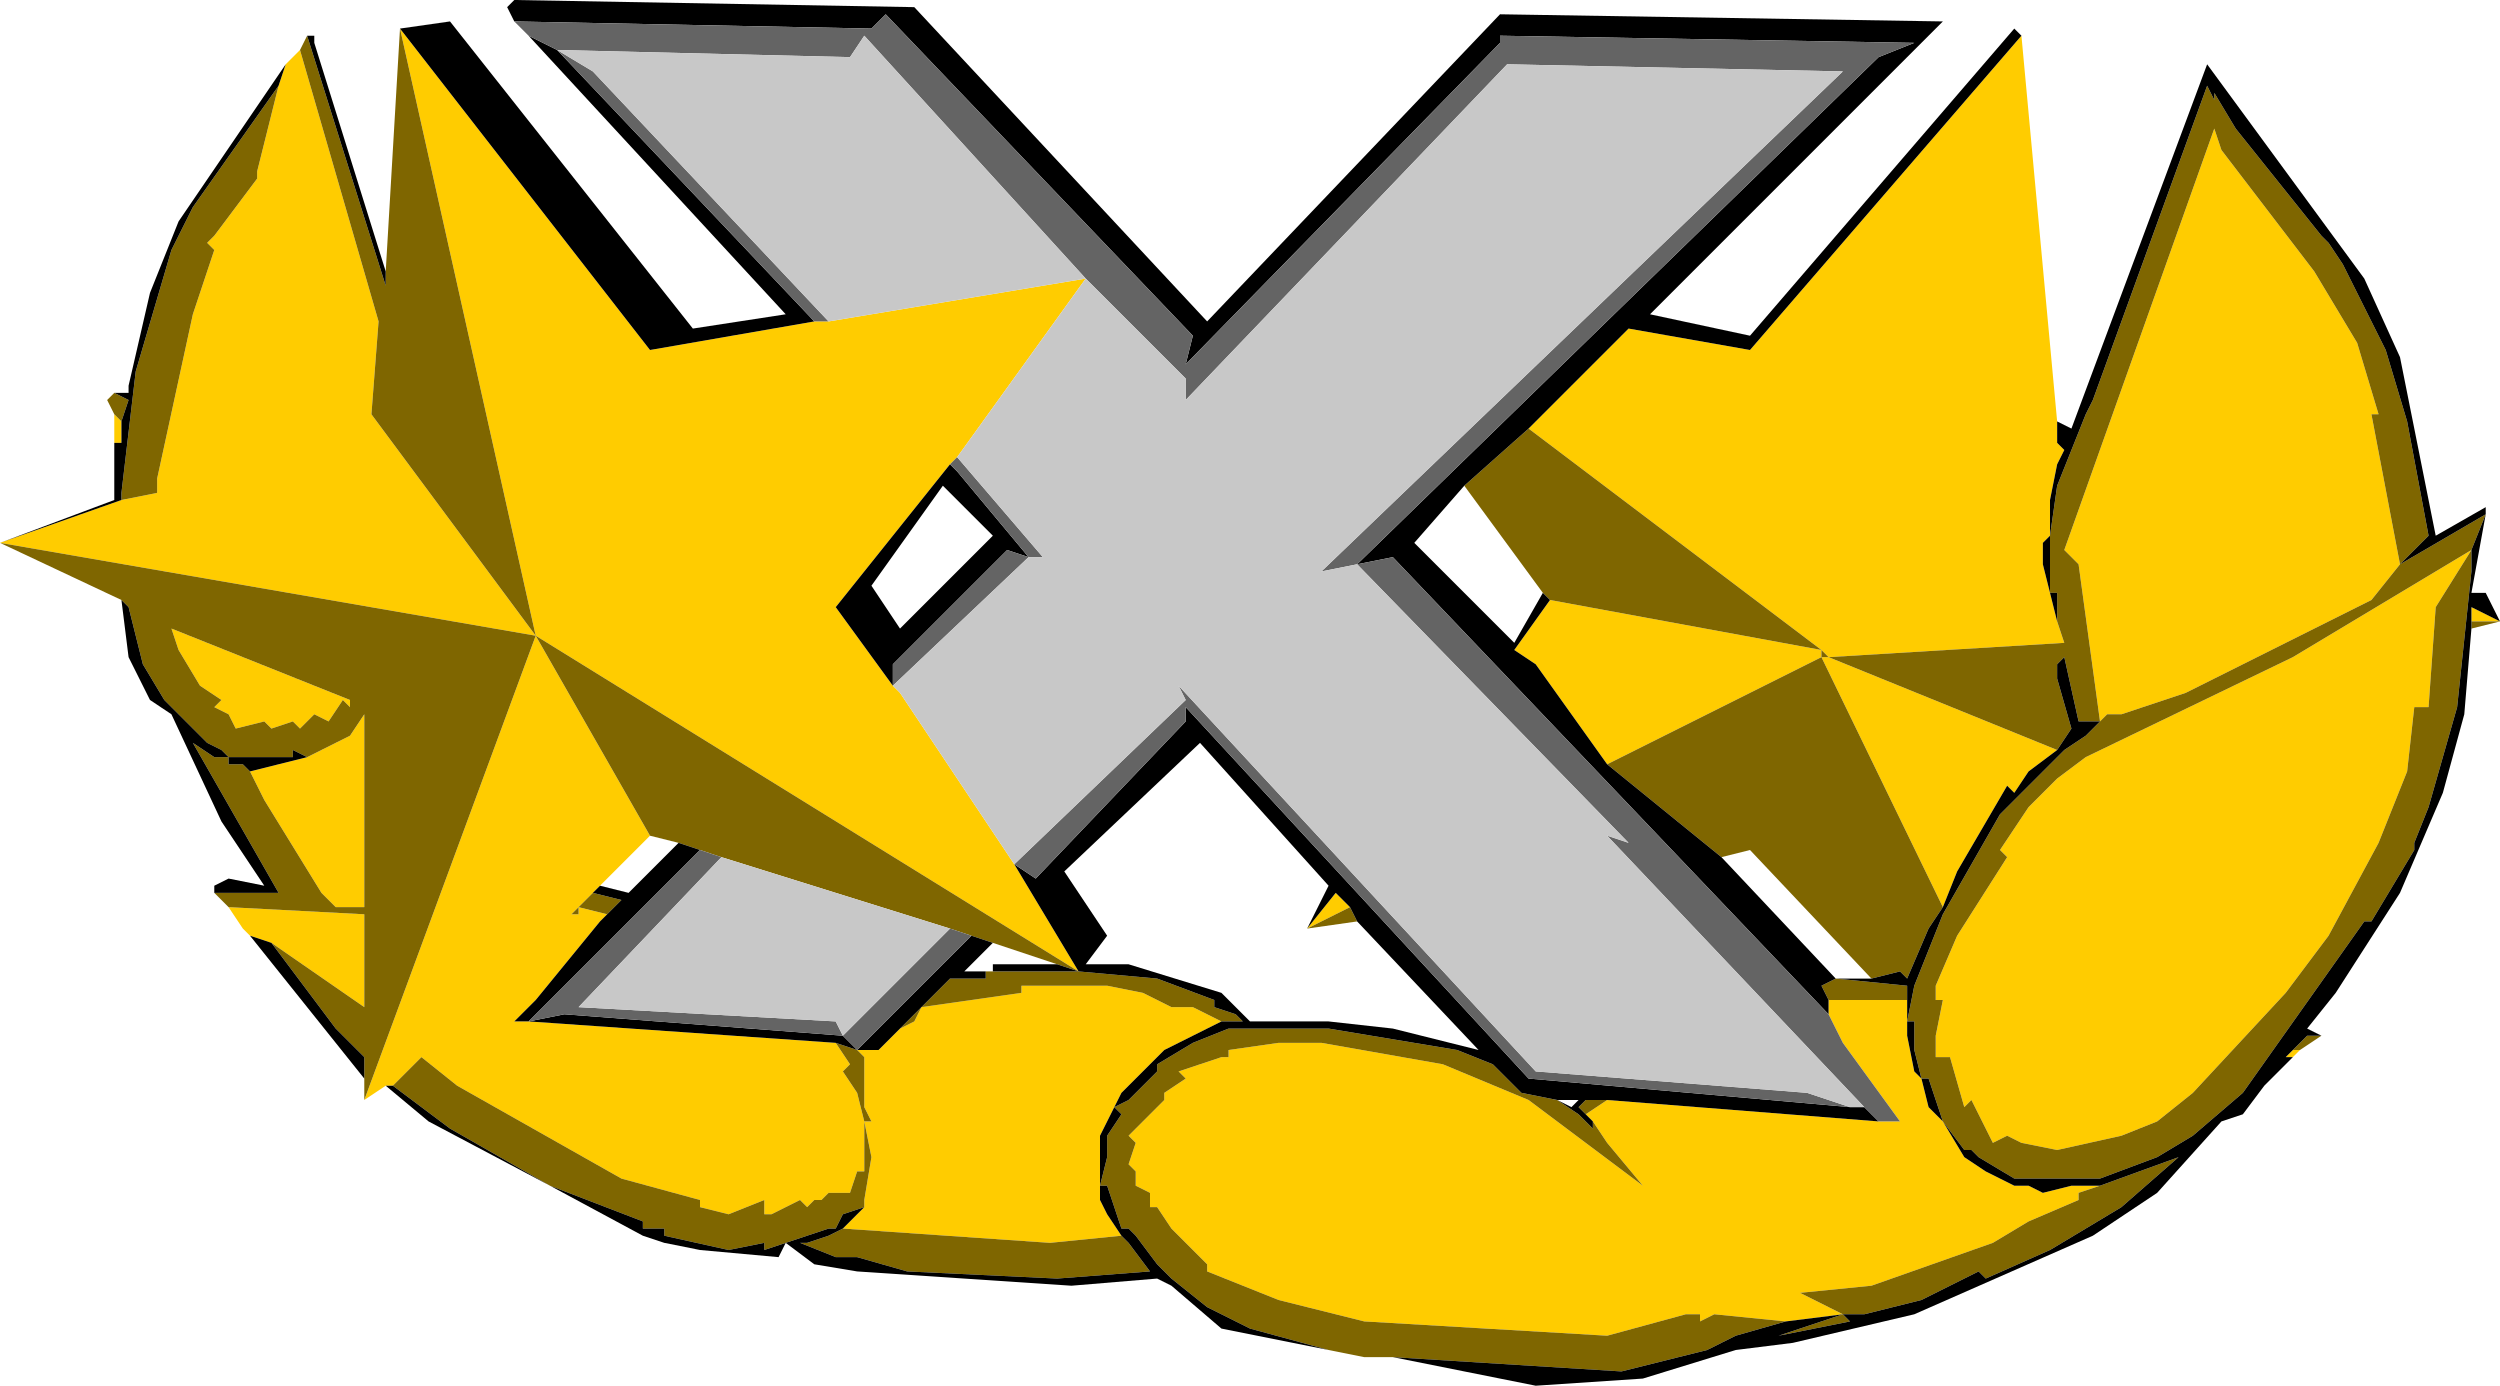 <?xml version="1.0" encoding="UTF-8" standalone="no"?>
<svg xmlns:ffdec="https://www.free-decompiler.com/flash" xmlns:xlink="http://www.w3.org/1999/xlink" ffdec:objectType="shape" height="9.7px" width="17.5px" xmlns="http://www.w3.org/2000/svg">
  <g transform="matrix(1.0, 0.0, 0.0, 1.0, -1.55, -1.35)">
    <path d="M14.35 8.45 L14.35 8.35 14.9 8.35 14.9 8.5 14.9 8.6 14.95 8.85 15.0 8.9 15.05 9.1 15.15 9.2 15.3 9.45 15.45 9.55 15.65 9.65 15.75 9.65 15.85 9.7 16.05 9.65 16.25 9.65 16.1 9.7 16.1 9.75 15.75 9.9 15.5 10.05 14.65 10.35 14.15 10.4 14.45 10.55 14.05 10.6 13.55 10.55 13.45 10.6 13.45 10.55 13.35 10.55 12.8 10.7 11.1 10.6 10.5 10.45 10.0 10.25 10.0 10.2 9.75 9.95 9.65 9.8 9.6 9.8 9.6 9.7 9.5 9.65 9.5 9.55 9.45 9.5 9.5 9.35 9.45 9.3 9.7 9.05 9.7 9.0 9.85 8.9 9.8 8.85 10.1 8.75 10.15 8.75 10.15 8.7 10.5 8.65 10.8 8.65 11.65 8.8 12.25 9.05 13.05 9.65 12.8 9.35 12.7 9.2 12.65 9.15 12.8 9.05 14.7 9.2 14.85 9.2 14.45 8.65 14.35 8.45 M12.8 6.7 L12.3 6.0 12.15 5.9 12.4 5.55 14.3 5.9 14.3 5.95 12.8 6.7 M12.25 4.35 L12.95 3.65 13.8 3.8 15.7 1.6 15.95 4.3 15.95 4.45 16.0 4.5 15.95 4.6 15.9 4.85 15.9 5.1 15.85 5.15 15.85 5.3 15.9 5.5 15.95 5.7 16.0 5.85 14.35 5.95 14.3 5.9 12.25 4.35 M15.15 7.7 L14.3 5.95 14.35 5.95 15.95 6.6 15.75 6.75 15.65 6.9 15.6 6.85 15.25 7.45 15.15 7.7 M16.25 6.4 L16.1 5.3 16.0 5.2 17.05 2.25 17.1 2.4 17.75 3.25 18.05 3.75 18.2 4.25 18.15 4.25 18.35 5.3 18.15 5.55 16.85 6.2 16.4 6.35 16.3 6.35 16.25 6.4 M17.65 8.7 L17.6 8.75 17.55 8.75 17.6 8.7 17.65 8.7 M4.25 8.95 L4.1 9.05 5.3 5.8 6.1 7.2 5.75 7.55 5.7 7.6 5.6 7.7 5.55 7.75 5.6 7.75 5.6 7.7 5.8 7.75 5.75 7.8 5.3 8.35 5.15 8.5 5.25 8.5 7.4 8.65 7.5 8.8 7.45 8.85 7.55 9.0 7.6 9.2 7.6 9.55 7.55 9.55 7.5 9.7 7.35 9.7 7.3 9.75 7.25 9.75 7.2 9.8 7.15 9.75 6.95 9.85 6.9 9.85 6.9 9.75 6.65 9.85 6.45 9.8 6.45 9.75 5.9 9.6 4.75 8.95 4.5 8.75 4.3 8.95 4.25 8.95 M3.3 7.9 L3.25 7.85 3.15 7.7 4.1 7.75 4.1 8.4 3.45 7.95 3.3 7.9 M2.35 4.45 L2.35 4.25 2.4 4.3 2.4 4.45 2.35 4.45 M3.55 1.8 L3.65 1.7 4.2 3.6 4.15 4.25 5.3 5.8 1.55 5.15 2.4 4.85 2.65 4.8 2.65 4.7 2.9 3.55 3.05 3.1 3.0 3.05 3.05 3.0 3.35 2.6 3.35 2.55 3.5 1.95 3.55 1.8 M18.85 5.7 L18.85 5.6 19.05 5.7 18.85 5.7 M18.85 5.2 L18.6 5.6 18.55 6.3 18.45 6.3 18.4 6.75 18.2 7.25 17.85 7.9 17.55 8.3 16.9 9.0 16.65 9.2 16.4 9.3 15.95 9.4 15.7 9.35 15.6 9.3 15.5 9.35 15.35 9.05 15.3 9.1 15.2 8.75 15.1 8.75 15.1 8.6 15.15 8.35 15.1 8.35 15.1 8.25 15.25 7.9 15.6 7.35 15.55 7.3 15.75 7.0 15.95 6.8 16.15 6.65 17.6 5.95 18.85 5.2 M9.25 9.65 L9.25 9.75 9.3 9.85 9.4 10.0 8.9 10.05 7.45 9.95 7.6 9.8 7.6 9.75 7.65 9.45 7.6 9.2 7.65 9.2 7.6 9.1 7.6 8.75 7.55 8.7 7.7 8.7 7.85 8.55 7.95 8.5 8.0 8.4 8.7 8.3 8.7 8.25 9.3 8.25 9.55 8.3 9.75 8.4 9.9 8.4 10.1 8.5 9.7 8.7 9.4 9.0 9.35 9.1 9.25 9.3 9.25 9.65 M8.65 7.4 L9.1 8.15 5.3 5.8 4.35 1.55 6.1 3.8 7.25 3.6 7.35 3.6 9.15 3.3 8.25 4.55 8.2 4.6 7.4 5.6 7.8 6.15 7.85 6.2 8.65 7.4 M10.7 7.85 L10.9 7.6 11.0 7.7 10.7 7.85 M2.8 5.9 L2.75 5.75 4.0 6.25 4.0 6.3 3.95 6.25 3.85 6.4 3.75 6.35 3.65 6.45 3.6 6.4 3.45 6.45 3.4 6.4 3.2 6.45 3.15 6.35 3.05 6.3 3.1 6.25 2.95 6.15 2.8 5.9 M3.7 6.65 L4.0 6.5 4.1 6.35 4.1 7.7 3.9 7.7 3.8 7.6 3.4 6.95 3.3 6.75 3.7 6.65" fill="#ffcc00" fill-rule="evenodd" stroke="none"/>
    <path d="M14.35 8.35 L14.3 8.25 14.4 8.2 14.9 8.25 14.9 8.35 14.35 8.35 M13.6 7.35 L12.8 6.7 14.3 5.95 14.3 5.9 12.4 5.55 12.35 5.5 11.8 4.75 12.25 4.35 14.3 5.9 14.35 5.95 16.0 5.85 15.95 5.7 15.95 5.5 15.9 5.5 15.9 5.1 15.95 4.75 16.15 4.25 16.2 4.15 17.0 1.95 17.05 2.05 17.05 2.0 17.2 2.25 17.8 3.0 17.85 3.05 17.95 3.2 18.25 3.8 18.4 4.3 18.55 5.1 18.35 5.3 18.15 4.25 18.2 4.25 18.05 3.75 17.75 3.25 17.1 2.4 17.05 2.25 16.0 5.2 16.1 5.3 16.25 6.4 16.1 6.4 16.0 5.95 15.95 6.0 15.95 6.1 16.05 6.45 15.95 6.6 14.35 5.95 14.3 5.95 15.15 7.7 15.05 7.85 14.9 8.2 14.85 8.15 14.65 8.2 13.8 7.3 13.6 7.35 M19.05 5.7 L18.85 5.75 18.85 5.7 19.05 5.7 M17.8 8.6 L17.65 8.7 17.6 8.7 17.7 8.6 17.8 8.6 M11.3 10.85 L11.1 10.85 10.85 10.8 11.3 10.85 10.85 10.8 10.3 10.65 10.0 10.5 9.75 10.3 9.65 10.2 9.5 10.0 9.45 9.95 9.4 9.95 9.3 9.65 9.25 9.65 9.3 9.45 9.3 9.3 9.4 9.15 9.35 9.1 9.45 9.05 9.65 8.85 9.65 8.8 9.9 8.65 10.15 8.55 10.85 8.55 11.75 8.7 12.0 8.8 12.2 9.0 12.45 9.05 12.6 9.15 12.7 9.25 12.7 9.2 12.8 9.35 13.05 9.65 12.25 9.05 11.65 8.8 10.8 8.65 10.5 8.65 10.15 8.7 10.15 8.75 10.1 8.75 9.8 8.85 9.85 8.9 9.7 9.0 9.7 9.05 9.45 9.3 9.5 9.35 9.45 9.5 9.5 9.55 9.5 9.65 9.6 9.7 9.6 9.8 9.65 9.8 9.75 9.95 10.0 10.2 10.0 10.25 10.5 10.45 11.1 10.6 12.8 10.7 13.35 10.55 13.45 10.55 13.45 10.6 13.55 10.55 14.05 10.6 13.7 10.7 13.5 10.8 12.9 10.95 11.3 10.85 M4.1 9.05 L4.1 8.9 4.1 8.75 3.9 8.55 3.45 7.95 4.1 8.4 4.1 7.75 3.15 7.7 3.05 7.6 3.5 7.6 2.9 6.55 3.05 6.65 3.15 6.65 3.15 6.7 3.25 6.7 3.3 6.75 3.4 6.95 3.8 7.6 3.9 7.7 4.1 7.7 4.1 6.35 4.0 6.5 3.7 6.65 3.6 6.6 3.6 6.65 3.15 6.65 3.1 6.6 3.0 6.55 2.7 6.25 2.55 6.0 2.45 5.6 2.4 5.55 1.55 5.15 5.3 5.8 4.15 4.25 4.2 3.6 3.65 1.7 3.7 1.6 4.25 3.35 4.25 3.25 4.35 1.55 5.3 5.8 9.1 8.15 8.95 8.1 8.5 7.95 8.35 7.9 8.2 7.85 6.6 7.35 6.45 7.3 6.3 7.25 6.1 7.2 5.3 5.8 4.1 9.05 M2.35 4.25 L2.3 4.15 2.35 4.1 2.45 4.15 2.4 4.3 2.35 4.25 M18.85 5.2 L18.85 5.35 18.75 6.3 18.55 7.0 18.45 7.25 18.45 7.3 18.15 7.8 18.1 7.8 17.25 9.0 16.9 9.3 16.65 9.45 16.25 9.6 15.65 9.6 15.4 9.45 15.35 9.4 15.3 9.4 15.15 9.2 15.05 8.9 15.0 8.9 14.95 8.7 14.95 8.5 14.9 8.5 14.95 8.25 15.15 7.75 15.55 7.05 16.0 6.6 16.15 6.5 16.25 6.4 16.3 6.35 16.4 6.35 16.85 6.2 18.15 5.55 18.35 5.3 18.95 4.95 18.85 5.2 17.6 5.95 16.15 6.65 15.95 6.8 15.75 7.0 15.55 7.3 15.6 7.35 15.25 7.9 15.1 8.25 15.1 8.35 15.15 8.35 15.1 8.6 15.1 8.75 15.2 8.75 15.3 9.1 15.35 9.05 15.5 9.35 15.6 9.3 15.7 9.35 15.95 9.4 16.4 9.3 16.65 9.2 16.9 9.0 17.55 8.3 17.85 7.9 18.2 7.25 18.4 6.75 18.45 6.3 18.55 6.3 18.6 5.6 18.85 5.2 M16.25 9.65 L16.8 9.45 16.4 9.8 15.9 10.1 15.45 10.3 15.4 10.25 15.0 10.45 14.6 10.55 14.45 10.55 14.5 10.6 14.0 10.7 14.45 10.55 14.15 10.4 14.65 10.35 15.5 10.05 15.75 9.9 16.1 9.75 16.1 9.7 16.25 9.65 M9.4 10.0 L9.45 10.05 9.6 10.25 8.95 10.3 7.9 10.25 7.55 10.15 7.4 10.15 7.15 10.05 7.2 10.05 7.35 10.0 7.45 9.95 8.9 10.05 9.4 10.0 M7.6 9.8 L7.45 9.85 7.4 9.95 7.35 9.95 7.05 10.05 6.9 10.1 6.9 10.05 6.65 10.1 6.2 10.0 6.2 9.95 6.05 9.95 6.05 9.9 5.4 9.65 4.7 9.25 4.3 8.95 4.5 8.75 4.75 8.95 5.9 9.6 6.45 9.75 6.45 9.8 6.65 9.85 6.9 9.75 6.9 9.85 6.95 9.85 7.15 9.75 7.2 9.8 7.25 9.75 7.3 9.75 7.35 9.7 7.5 9.7 7.55 9.55 7.6 9.55 7.6 9.2 7.55 9.0 7.45 8.85 7.5 8.8 7.4 8.65 7.55 8.7 7.6 8.75 7.6 9.1 7.65 9.2 7.6 9.2 7.65 9.45 7.6 9.75 7.6 9.8 M12.65 9.15 L12.6 9.1 12.65 9.05 12.8 9.05 12.65 9.15 M9.1 8.15 L9.65 8.2 10.05 8.35 10.05 8.4 10.2 8.45 10.25 8.5 10.1 8.5 9.9 8.4 9.75 8.4 9.55 8.3 9.3 8.25 8.7 8.25 8.7 8.3 8.0 8.4 8.2 8.2 8.45 8.2 8.45 8.15 8.5 8.15 9.1 8.15 M11.0 7.7 L11.05 7.8 10.7 7.85 11.0 7.7 M3.5 1.95 L3.35 2.55 3.35 2.6 3.05 3.0 3.0 3.05 3.05 3.1 2.9 3.55 2.65 4.7 2.65 4.8 2.4 4.85 2.4 4.8 2.5 3.95 2.75 3.1 2.9 2.8 3.5 1.95 M2.8 5.9 L2.95 6.15 3.1 6.25 3.05 6.3 3.15 6.35 3.2 6.45 3.4 6.4 3.45 6.45 3.6 6.4 3.65 6.45 3.75 6.35 3.85 6.4 3.95 6.25 4.0 6.3 4.0 6.25 2.75 5.75 2.8 5.9 M7.85 8.55 L8.0 8.4 7.95 8.5 7.85 8.55 M5.8 7.75 L5.6 7.7 5.6 7.75 5.55 7.75 5.6 7.7 5.7 7.6 5.9 7.65 5.8 7.75" fill="#7f6600" fill-rule="evenodd" stroke="none"/>
    <path d="M11.05 5.3 L14.7 1.75 14.95 1.65 12.05 1.6 12.05 1.65 9.85 3.9 9.9 3.7 7.75 1.45 7.65 1.55 5.15 1.5 5.1 1.4 5.15 1.35 7.95 1.4 10.0 3.6 12.05 1.45 15.15 1.5 13.1 3.55 13.8 3.7 15.65 1.55 15.7 1.6 13.8 3.8 12.95 3.65 12.25 4.35 11.8 4.75 11.45 5.15 12.15 5.85 12.35 5.5 12.4 5.55 12.15 5.9 12.3 6.0 12.8 6.7 13.6 7.35 14.4 8.2 14.3 8.25 14.35 8.35 14.35 8.45 11.3 5.25 11.05 5.3 M5.25 1.6 L5.45 1.7 7.25 3.6 6.1 3.8 4.35 1.55 4.7 1.5 6.4 3.65 7.05 3.55 5.25 1.6 M15.15 7.7 L15.25 7.45 15.6 6.85 15.65 6.9 15.75 6.75 15.95 6.6 16.05 6.45 15.95 6.1 15.95 6.0 16.0 5.95 16.1 6.4 16.25 6.4 16.15 6.5 16.0 6.6 15.55 7.05 15.15 7.75 14.95 8.25 14.9 8.5 14.95 8.5 14.95 8.7 15.0 8.9 15.05 8.9 15.15 9.2 15.3 9.4 15.35 9.4 15.4 9.45 15.65 9.6 16.25 9.6 16.65 9.45 16.9 9.3 17.25 9.0 18.1 7.8 18.15 7.8 18.45 7.3 18.45 7.25 18.55 7.0 18.75 6.3 18.85 5.35 18.85 5.2 18.95 4.95 18.35 5.3 18.55 5.1 18.4 4.3 18.25 3.8 17.95 3.2 17.85 3.05 17.8 3.0 17.2 2.25 17.05 2.0 17.05 2.05 17.0 1.95 16.2 4.15 16.15 4.25 15.95 4.75 15.9 5.1 15.9 5.5 15.95 5.5 15.95 5.7 15.9 5.5 15.85 5.3 15.85 5.15 15.9 5.1 15.9 4.85 15.95 4.6 16.0 4.5 15.95 4.45 15.95 4.3 16.05 4.35 17.0 1.8 18.1 3.3 18.35 3.85 18.6 5.1 18.95 4.9 18.95 4.95 18.85 5.5 18.95 5.5 19.05 5.7 18.85 5.6 18.85 5.7 18.85 5.75 18.8 6.35 18.65 6.9 18.35 7.6 17.9 8.3 17.7 8.55 17.8 8.6 17.7 8.6 17.6 8.7 17.55 8.75 17.6 8.75 17.4 8.95 17.25 9.15 17.1 9.2 16.65 9.7 16.2 10.0 14.95 10.55 14.1 10.75 13.7 10.8 13.05 11.0 12.3 11.05 11.3 10.85 12.9 10.95 13.5 10.8 13.7 10.7 14.05 10.6 14.45 10.55 14.0 10.7 14.5 10.6 14.45 10.55 14.6 10.55 15.0 10.45 15.4 10.25 15.45 10.3 15.9 10.1 16.4 9.8 16.8 9.45 16.25 9.65 16.05 9.65 15.85 9.7 15.75 9.65 15.65 9.65 15.45 9.55 15.3 9.45 15.15 9.2 15.05 9.1 15.0 8.9 14.95 8.85 14.9 8.6 14.9 8.5 14.9 8.35 14.9 8.25 14.4 8.2 14.65 8.2 14.85 8.15 14.9 8.2 15.05 7.85 15.15 7.7 M10.85 10.8 L10.1 10.65 9.75 10.35 9.65 10.3 9.05 10.35 7.55 10.25 7.25 10.2 7.05 10.05 7.0 10.15 6.45 10.1 6.2 10.05 6.05 10.0 5.4 9.65 4.55 9.2 4.25 8.95 4.3 8.95 4.7 9.25 5.4 9.65 6.05 9.9 6.05 9.95 6.2 9.95 6.2 10.0 6.65 10.1 6.9 10.05 6.9 10.1 7.05 10.05 7.35 9.95 7.4 9.95 7.45 9.85 7.6 9.8 7.45 9.95 7.35 10.0 7.2 10.05 7.15 10.05 7.4 10.15 7.55 10.15 7.9 10.25 8.95 10.3 9.6 10.25 9.45 10.05 9.4 10.0 9.3 9.85 9.25 9.75 9.25 9.65 9.3 9.65 9.4 9.95 9.45 9.95 9.5 10.0 9.65 10.2 9.75 10.3 10.0 10.5 10.3 10.65 10.85 10.8 M4.1 8.9 L3.3 7.9 3.45 7.95 3.9 8.55 4.1 8.75 4.1 8.9 M3.05 7.6 L3.05 7.55 3.15 7.5 3.4 7.55 3.1 7.1 2.75 6.35 2.6 6.25 2.45 5.95 2.4 5.55 2.45 5.6 2.55 6.0 2.7 6.25 3.0 6.55 3.1 6.6 3.15 6.65 3.6 6.65 3.6 6.6 3.7 6.65 3.3 6.75 3.25 6.7 3.15 6.7 3.15 6.65 3.05 6.65 2.9 6.55 3.5 7.6 3.05 7.6 M1.55 5.15 L2.35 4.85 2.35 4.45 2.4 4.45 2.4 4.3 2.45 4.15 2.35 4.1 2.45 4.1 2.45 4.05 2.6 3.4 2.8 2.9 3.55 1.8 3.5 1.95 2.9 2.8 2.75 3.1 2.5 3.95 2.4 4.8 2.4 4.85 1.55 5.15 M3.7 1.6 L3.75 1.6 3.75 1.65 4.25 3.25 4.25 3.35 3.7 1.6 M12.8 9.05 L12.65 9.05 12.6 9.1 12.65 9.15 12.7 9.2 12.7 9.25 12.6 9.15 12.45 9.05 12.2 9.0 12.0 8.8 11.75 8.7 10.85 8.55 10.15 8.55 9.9 8.65 9.65 8.8 9.65 8.85 9.45 9.05 9.35 9.1 9.4 9.0 9.7 8.7 10.1 8.5 10.25 8.5 10.2 8.45 10.05 8.4 10.05 8.35 9.65 8.2 9.1 8.15 8.65 7.4 8.8 7.5 9.85 6.4 9.85 6.3 12.25 8.9 14.5 9.1 14.6 9.1 14.7 9.2 12.8 9.05 M12.45 9.05 L12.55 9.1 12.6 9.05 12.45 9.05 M10.7 7.85 L10.85 7.55 9.95 6.55 9.0 7.45 9.3 7.9 9.15 8.1 9.45 8.1 10.1 8.3 10.3 8.5 10.85 8.5 11.3 8.55 11.9 8.7 11.05 7.8 11.0 7.7 10.9 7.6 10.7 7.85 M7.8 6.15 L7.4 5.6 8.2 4.6 8.25 4.65 8.75 5.25 8.6 5.2 7.8 6.0 7.8 6.15 M8.95 8.1 L9.1 8.15 8.5 8.15 8.5 8.1 8.95 8.1 M8.15 4.75 L7.65 5.45 7.85 5.75 8.5 5.1 8.15 4.75 M8.35 7.9 L8.5 7.95 8.3 8.15 8.45 8.15 8.45 8.2 8.2 8.2 8.0 8.4 7.85 8.55 7.7 8.7 7.55 8.7 8.35 7.9 M7.55 8.7 L7.4 8.65 5.25 8.5 5.15 8.5 5.3 8.35 5.75 7.8 5.8 7.75 5.9 7.65 5.7 7.6 5.75 7.55 5.95 7.6 6.3 7.25 6.45 7.3 5.25 8.5 5.5 8.45 7.45 8.6 7.55 8.7 M9.25 9.65 L9.25 9.3 9.35 9.1 9.4 9.15 9.3 9.3 9.3 9.45 9.25 9.65" fill="#000000" fill-rule="evenodd" stroke="none"/>
    <path d="M5.15 1.5 L7.65 1.55 7.75 1.45 9.9 3.7 9.85 3.9 12.05 1.65 12.05 1.6 14.95 1.65 14.7 1.75 11.05 5.3 10.8 5.35 14.45 1.85 12.1 1.8 9.85 4.15 9.85 4.0 9.15 3.3 7.6 1.6 7.5 1.75 5.45 1.7 5.25 1.6 5.15 1.5 M11.05 5.3 L11.3 5.25 14.35 8.45 14.45 8.65 14.85 9.2 14.7 9.2 14.6 9.1 12.8 7.2 12.95 7.25 11.05 5.3 M14.5 9.1 L12.25 8.9 9.85 6.3 9.85 6.4 8.8 7.5 8.65 7.4 9.85 6.25 9.8 6.15 12.3 8.85 14.2 9.0 14.5 9.1 M8.2 4.6 L8.25 4.55 8.85 5.25 8.75 5.25 8.25 4.65 8.2 4.6 M7.35 3.6 L7.25 3.6 5.45 1.7 5.7 1.85 7.35 3.6 M7.8 6.15 L7.8 6.0 8.6 5.2 8.75 5.25 7.8 6.15 M8.2 7.85 L8.35 7.9 7.55 8.7 7.45 8.6 5.5 8.45 5.25 8.5 6.45 7.3 6.6 7.35 5.6 8.4 7.4 8.5 7.45 8.6 8.2 7.85" fill="#646464" fill-rule="evenodd" stroke="none"/>
    <path d="M5.45 1.7 L7.5 1.75 7.6 1.6 9.15 3.3 9.85 4.0 9.85 4.15 12.1 1.8 14.45 1.85 10.8 5.35 11.05 5.3 12.95 7.25 12.8 7.2 14.6 9.1 14.5 9.1 14.2 9.0 12.3 8.85 9.8 6.15 9.85 6.25 8.65 7.4 7.85 6.2 7.8 6.15 8.75 5.25 8.85 5.25 8.25 4.55 9.15 3.3 7.35 3.6 5.7 1.85 5.45 1.7 M6.6 7.35 L8.2 7.85 7.45 8.6 7.4 8.5 5.6 8.4 6.6 7.35" fill="#c8c8c8" fill-rule="evenodd" stroke="none"/>
  </g>
</svg>

